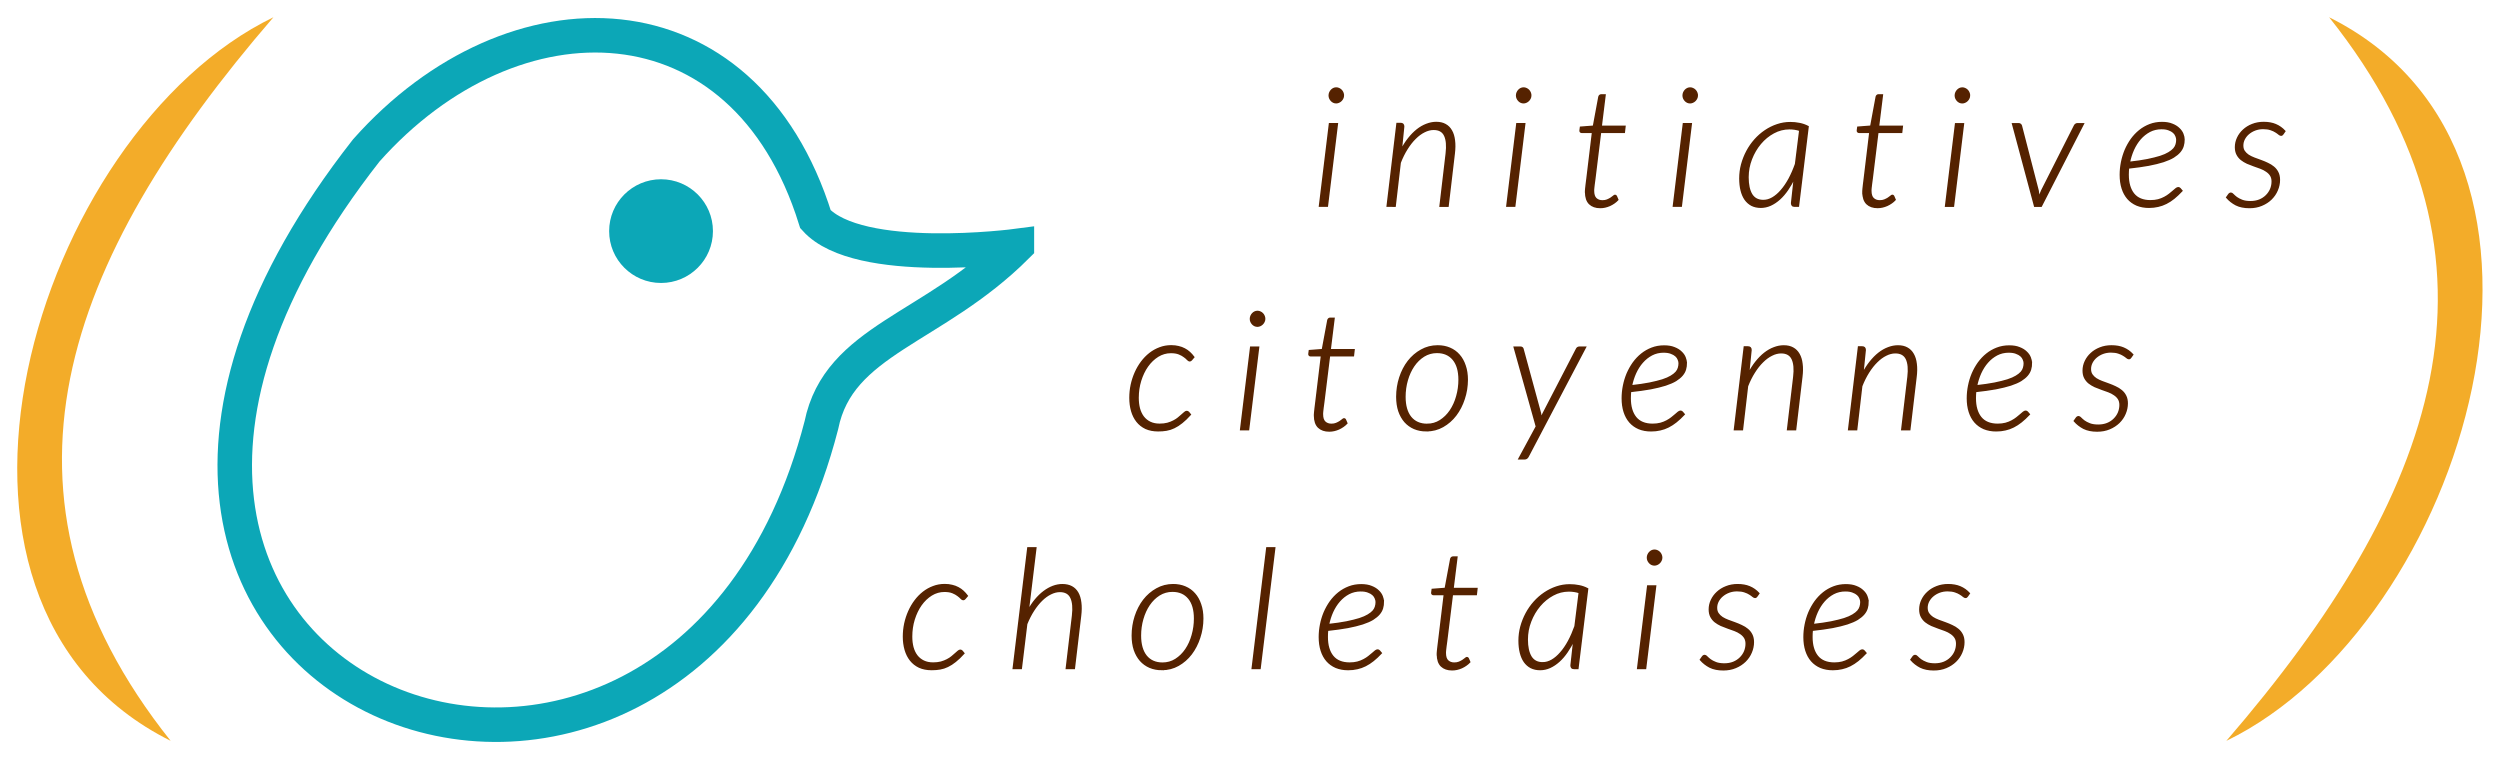 <?xml version="1.0" encoding="UTF-8" standalone="no"?>
<svg
   width="435"
   height="132"
   version="1.1"
   viewBox="0 0 115.093 34.925"
   id="svg51"
   sodipodi:docname="logo-small.svg"
   inkscape:version="1.1.2 (0a00cf5339, 2022-02-04)"
   xmlns:inkscape="http://www.inkscape.org/namespaces/inkscape"
   xmlns:sodipodi="http://sodipodi.sourceforge.net/DTD/sodipodi-0.dtd"
   xmlns="http://www.w3.org/2000/svg"
   xmlns:svg="http://www.w3.org/2000/svg">
  <sodipodi:namedview
     id="namedview53"
     pagecolor="#ffffff"
     bordercolor="#666666"
     borderopacity="1.0"
     inkscape:pageshadow="2"
     inkscape:pageopacity="0.0"
     inkscape:pagecheckerboard="0"
     showgrid="false"
     inkscape:zoom="1.1481818"
     inkscape:cx="212.94537"
     inkscape:cy="75.3365"
     inkscape:window-width="1920"
     inkscape:window-height="1017"
     inkscape:window-x="0"
     inkscape:window-y="33"
     inkscape:window-maximized="1"
     inkscape:current-layer="svg51"
     lock-margins="true"
     fit-margin-top="3"
     fit-margin-left="3"
     fit-margin-right="3"
     fit-margin-bottom="3" />
  <defs
     id="defs29">
    <filter
       id="Initiatives Citoyennes Choletaisesa"
       x="-0.001"
       y="-0.009"
       width="1.003"
       height="1.019"
       style="color-interpolation-filters:sRGB">
      <feGaussianBlur
         in="SourceGraphic"
         result="result3"
         stdDeviation="0.065"
         id="feGaussianBlur2" />
      <feComponentTransfer
         in="result3"
         result="result1"
         id="feComponentTransfer10">
        <feFuncR
           tableValues="0 0.1 0.2 0.3 0.4 0.5 0.6 0.7 0.8 0.9 1"
           type="discrete"
           id="feFuncR4" />
        <feFuncG
           tableValues="0 0.1 0.2 0.3 0.4 0.5 0.6 0.7 0.8 0.9 1"
           type="discrete"
           id="feFuncG6" />
        <feFuncB
           tableValues="0 0.1 0.2 0.3 0.4 0.5 0.6 0.7 0.8 0.9 1"
           type="discrete"
           id="feFuncB8" />
      </feComponentTransfer>
      <feGaussianBlur
         result="result5"
         stdDeviation="0.01"
         id="feGaussianBlur12" />
      <feBlend
         in="result5"
         in2="result5"
         mode="lighten"
         result="result6"
         id="feBlend14" />
      <feColorMatrix
         in="result6"
         result="result2"
         type="luminanceToAlpha"
         id="feColorMatrix16" />
      <feSpecularLighting
         in="result2"
         result="result9"
         specularExponent="20"
         surfaceScale="5"
         id="feSpecularLighting20">
        <feDistantLight
           azimuth="180"
           elevation="90"
           id="feDistantLight18" />
      </feSpecularLighting>
      <feComposite
         in="result9"
         in2="result6"
         k1="0.4"
         k3="0.7"
         operator="arithmetic"
         result="result3"
         id="feComposite22"
         k2="0"
         k4="0" />
      <feBlend
         in="result3"
         in2="result1"
         result="result8"
         id="feBlend24"
         mode="normal" />
      <feComposite
         in="result8"
         in2="SourceGraphic"
         operator="in"
         result="result7"
         id="feComposite26" />
    </filter>
  </defs>
  <g
     id="g14636"
     transform="matrix(1.001,0,0,1.001,0.081,-0.427)">
    <path
       d="m 46.687,11.74 c 0,0 -7.28,0.966 -9.263,-1.23 C 34.129,-0.079 23.513,-0.254 16.766,7.343 -2.91,32.446 31.134,45.359 37.695,19.983 c 0.798,-3.941 5.142,-4.396 8.992,-8.242 z"
       style="font-variation-settings:normal;fill:none;stroke:#0ca7b7;stroke-width:1.587;stroke-miterlimit:4;stroke-dasharray:none;stroke-opacity:1;stop-color:#000000"
       id="path39"
       sodipodi:nodetypes="ccccc" />
    <path
       style="color:#000000;fill:#f3ac29;stroke-width:1.116;-inkscape-stroke:none"
       d="M 7.767,34.499 C -1.21,23.231 2.843,12.399 12.494,1.22 1.523,6.537 -5.092,28.086 7.767,34.499 Z"
       id="path6053"
       sodipodi:nodetypes="ccc" />
    <g
       id="g1253"
       transform="matrix(0.697,0,0,0.696,4.031,-6.378)">
      <path
         d="m 123.913,49.169 c -0.029,0.051 -0.069,0.077 -0.12,0.077 -0.037,0 -0.082,-0.022 -0.137,-0.066 -0.051,-0.047 -0.122,-0.098 -0.214,-0.153 -0.088,-0.058 -0.199,-0.109 -0.334,-0.153 -0.135,-0.047 -0.303,-0.071 -0.504,-0.071 -0.186,0 -0.363,0.031 -0.531,0.093 -0.164,0.062 -0.309,0.146 -0.433,0.252 -0.121,0.102 -0.217,0.222 -0.29,0.361 -0.069,0.135 -0.104,0.279 -0.104,0.432 0,0.149 0.035,0.275 0.104,0.377 0.069,0.102 0.161,0.191 0.274,0.268 0.117,0.073 0.246,0.137 0.389,0.191 0.146,0.055 0.296,0.109 0.449,0.164 0.153,0.055 0.301,0.117 0.444,0.186 0.146,0.066 0.276,0.146 0.389,0.241 0.117,0.095 0.21,0.211 0.279,0.35 0.069,0.135 0.104,0.299 0.104,0.492 0,0.233 -0.048,0.459 -0.142,0.678 -0.091,0.219 -0.225,0.414 -0.4,0.585 -0.172,0.168 -0.38,0.303 -0.624,0.405 -0.241,0.102 -0.511,0.153 -0.811,0.153 -0.351,0 -0.646,-0.06 -0.887,-0.18 -0.237,-0.124 -0.442,-0.284 -0.614,-0.481 l 0.131,-0.186 c 0.04,-0.058 0.089,-0.087 0.148,-0.087 0.036,0 0.082,0.029 0.137,0.087 0.055,0.058 0.13,0.124 0.225,0.197 0.095,0.069 0.217,0.133 0.367,0.191 0.15,0.058 0.338,0.087 0.564,0.087 0.219,0 0.416,-0.035 0.592,-0.104 0.179,-0.073 0.331,-0.171 0.455,-0.295 0.128,-0.124 0.226,-0.266 0.296,-0.427 0.069,-0.164 0.104,-0.337 0.104,-0.519 0,-0.16 -0.035,-0.295 -0.104,-0.405 -0.069,-0.109 -0.163,-0.202 -0.279,-0.279 -0.113,-0.08 -0.243,-0.148 -0.389,-0.202 -0.142,-0.055 -0.29,-0.107 -0.444,-0.159 -0.153,-0.055 -0.303,-0.113 -0.449,-0.175 -0.142,-0.066 -0.272,-0.144 -0.389,-0.235 -0.113,-0.091 -0.204,-0.202 -0.274,-0.334 -0.069,-0.131 -0.104,-0.292 -0.104,-0.481 0,-0.211 0.046,-0.414 0.137,-0.607 0.091,-0.197 0.219,-0.37 0.383,-0.52 0.164,-0.153 0.36,-0.273 0.586,-0.361 0.23,-0.091 0.48,-0.137 0.75,-0.137 0.307,0 0.572,0.047 0.794,0.142 0.226,0.095 0.427,0.237 0.603,0.427 z m -6.558,0.372 c 0,0.149 -0.02,0.292 -0.06,0.427 -0.04,0.135 -0.111,0.262 -0.214,0.383 -0.102,0.12 -0.241,0.235 -0.416,0.345 -0.175,0.106 -0.4,0.204 -0.674,0.295 -0.274,0.087 -0.601,0.168 -0.981,0.241 -0.38,0.069 -0.825,0.131 -1.337,0.186 -0.007,0.077 -0.013,0.153 -0.016,0.23 -0.004,0.073 -0.005,0.146 -0.005,0.219 0,0.543 0.122,0.968 0.367,1.274 0.248,0.306 0.621,0.459 1.117,0.459 0.194,0 0.367,-0.02 0.52,-0.06 0.157,-0.044 0.296,-0.098 0.416,-0.164 0.124,-0.066 0.232,-0.135 0.323,-0.208 0.095,-0.073 0.179,-0.142 0.252,-0.208 0.073,-0.066 0.135,-0.118 0.186,-0.159 0.055,-0.044 0.104,-0.066 0.148,-0.066 0.044,0 0.082,0.018 0.115,0.055 l 0.121,0.142 c -0.179,0.19 -0.354,0.354 -0.526,0.492 -0.168,0.135 -0.34,0.246 -0.515,0.334 -0.172,0.087 -0.351,0.151 -0.537,0.191 -0.186,0.044 -0.385,0.066 -0.597,0.066 -0.303,0 -0.573,-0.049 -0.811,-0.148 -0.234,-0.102 -0.431,-0.244 -0.592,-0.427 -0.161,-0.186 -0.283,-0.41 -0.367,-0.673 -0.084,-0.266 -0.126,-0.563 -0.126,-0.891 0,-0.273 0.027,-0.549 0.082,-0.826 0.055,-0.277 0.135,-0.543 0.241,-0.798 0.11,-0.255 0.243,-0.494 0.4,-0.716 0.161,-0.222 0.343,-0.416 0.548,-0.58 0.204,-0.164 0.431,-0.293 0.679,-0.388 0.248,-0.095 0.517,-0.142 0.805,-0.142 0.267,0 0.491,0.038 0.674,0.115 0.186,0.073 0.336,0.166 0.449,0.279 0.117,0.109 0.201,0.23 0.252,0.361 0.051,0.128 0.077,0.248 0.077,0.361 z m -1.479,-0.733 c -0.292,0 -0.557,0.062 -0.794,0.186 -0.234,0.124 -0.442,0.29 -0.624,0.498 -0.179,0.204 -0.331,0.443 -0.455,0.716 -0.121,0.27 -0.21,0.552 -0.268,0.848 0.464,-0.051 0.864,-0.109 1.2,-0.175 0.336,-0.069 0.621,-0.14 0.855,-0.213 0.234,-0.077 0.422,-0.159 0.564,-0.246 0.146,-0.087 0.259,-0.177 0.34,-0.268 0.08,-0.095 0.133,-0.191 0.159,-0.29 0.029,-0.098 0.044,-0.201 0.044,-0.306 0,-0.077 -0.018,-0.159 -0.055,-0.246 -0.033,-0.091 -0.089,-0.173 -0.17,-0.246 -0.08,-0.073 -0.186,-0.133 -0.318,-0.18 -0.128,-0.051 -0.287,-0.077 -0.477,-0.077 z m -5.852,0.361 c -0.029,0.051 -0.069,0.077 -0.121,0.077 -0.036,0 -0.082,-0.022 -0.137,-0.066 -0.051,-0.047 -0.122,-0.098 -0.214,-0.153 -0.088,-0.058 -0.199,-0.109 -0.334,-0.153 -0.135,-0.047 -0.303,-0.071 -0.504,-0.071 -0.186,0 -0.363,0.031 -0.531,0.093 -0.164,0.062 -0.309,0.146 -0.433,0.252 -0.121,0.102 -0.217,0.222 -0.29,0.361 -0.069,0.135 -0.104,0.279 -0.104,0.432 0,0.149 0.035,0.275 0.104,0.377 0.069,0.102 0.161,0.191 0.274,0.268 0.117,0.073 0.246,0.137 0.389,0.191 0.146,0.055 0.296,0.109 0.449,0.164 0.153,0.055 0.301,0.117 0.444,0.186 0.146,0.066 0.276,0.146 0.389,0.241 0.117,0.095 0.21,0.211 0.279,0.35 0.069,0.135 0.104,0.299 0.104,0.492 0,0.233 -0.048,0.459 -0.142,0.678 -0.091,0.219 -0.225,0.414 -0.4,0.585 -0.172,0.168 -0.38,0.303 -0.624,0.405 -0.241,0.102 -0.511,0.153 -0.811,0.153 -0.351,0 -0.646,-0.06 -0.887,-0.18 -0.237,-0.124 -0.442,-0.284 -0.614,-0.481 l 0.131,-0.186 c 0.04,-0.058 0.089,-0.087 0.148,-0.087 0.037,0 0.082,0.029 0.137,0.087 0.055,0.058 0.13,0.124 0.225,0.197 0.095,0.069 0.217,0.133 0.367,0.191 0.15,0.058 0.338,0.087 0.564,0.087 0.219,0 0.416,-0.035 0.592,-0.104 0.179,-0.073 0.33,-0.171 0.455,-0.295 0.128,-0.124 0.226,-0.266 0.296,-0.427 0.069,-0.164 0.104,-0.337 0.104,-0.519 0,-0.16 -0.035,-0.295 -0.104,-0.405 -0.069,-0.109 -0.163,-0.202 -0.279,-0.279 -0.113,-0.08 -0.243,-0.148 -0.389,-0.202 -0.142,-0.055 -0.29,-0.107 -0.444,-0.159 -0.153,-0.055 -0.303,-0.113 -0.449,-0.175 -0.142,-0.066 -0.272,-0.144 -0.389,-0.235 -0.113,-0.091 -0.204,-0.202 -0.274,-0.334 -0.069,-0.131 -0.104,-0.292 -0.104,-0.481 0,-0.211 0.046,-0.414 0.137,-0.607 0.091,-0.197 0.219,-0.37 0.383,-0.52 0.164,-0.153 0.36,-0.273 0.586,-0.361 0.23,-0.091 0.48,-0.137 0.75,-0.137 0.307,0 0.572,0.047 0.794,0.142 0.226,0.095 0.427,0.237 0.603,0.427 z m -6.684,-0.667 -0.663,5.441 h -0.509 l 0.663,-5.441 z m 0.4,-1.876 c 0,0.066 -0.015,0.128 -0.044,0.186 -0.025,0.055 -0.06,0.104 -0.104,0.148 -0.044,0.044 -0.095,0.078 -0.153,0.104 -0.055,0.025 -0.111,0.038 -0.17,0.038 -0.062,0 -0.121,-0.013 -0.175,-0.038 -0.055,-0.025 -0.102,-0.06 -0.142,-0.104 -0.04,-0.044 -0.073,-0.093 -0.099,-0.148 -0.025,-0.058 -0.038,-0.12 -0.038,-0.186 0,-0.066 0.013,-0.128 0.038,-0.186 0.026,-0.058 0.058,-0.109 0.099,-0.153 0.044,-0.047 0.093,-0.084 0.148,-0.109 0.055,-0.025 0.113,-0.038 0.175,-0.038 0.059,0 0.115,0.013 0.17,0.038 0.059,0.025 0.11,0.06 0.153,0.104 0.044,0.044 0.079,0.097 0.104,0.159 0.025,0.058 0.038,0.12 0.038,0.186 z m -5.529,7.317 h -0.252 c -0.073,0 -0.122,-0.02 -0.148,-0.06 -0.026,-0.04 -0.038,-0.086 -0.038,-0.137 l 0.186,-1.695 c -0.139,0.292 -0.292,0.56 -0.46,0.804 -0.164,0.241 -0.341,0.447 -0.531,0.618 -0.19,0.171 -0.389,0.304 -0.597,0.399 -0.208,0.095 -0.424,0.142 -0.646,0.142 -0.226,0 -0.427,-0.044 -0.603,-0.131 -0.172,-0.091 -0.316,-0.219 -0.433,-0.383 -0.113,-0.164 -0.199,-0.363 -0.257,-0.596 -0.058,-0.233 -0.088,-0.496 -0.088,-0.787 0,-0.317 0.04,-0.627 0.121,-0.93 0.084,-0.306 0.199,-0.596 0.345,-0.869 0.146,-0.273 0.321,-0.525 0.526,-0.755 0.204,-0.23 0.431,-0.428 0.679,-0.596 0.248,-0.168 0.513,-0.299 0.794,-0.394 0.281,-0.095 0.572,-0.142 0.871,-0.142 0.215,0 0.418,0.02 0.608,0.06 0.194,0.036 0.382,0.102 0.564,0.197 z m -2.317,-0.361 c 0.208,0 0.413,-0.058 0.614,-0.175 0.201,-0.117 0.393,-0.281 0.575,-0.492 0.186,-0.211 0.36,-0.465 0.52,-0.76 0.161,-0.299 0.305,-0.629 0.433,-0.99 l 0.279,-2.237 c -0.215,-0.073 -0.447,-0.109 -0.696,-0.109 -0.365,0 -0.714,0.089 -1.046,0.268 -0.332,0.179 -0.624,0.417 -0.876,0.716 -0.252,0.299 -0.453,0.642 -0.603,1.028 -0.15,0.386 -0.225,0.787 -0.225,1.203 0,0.489 0.082,0.869 0.247,1.143 0.168,0.27 0.427,0.405 0.778,0.405 z m -6.942,-0.552 v -0.082 c 0.004,-0.033 0.007,-0.082 0.011,-0.148 0.007,-0.066 0.016,-0.149 0.027,-0.252 0.011,-0.106 0.027,-0.239 0.049,-0.399 l 0.372,-3.09 H 88.695 c -0.037,0 -0.066,-0.01 -0.088,-0.033 -0.022,-0.022 -0.029,-0.053 -0.022,-0.093 l 0.027,-0.202 0.86,-0.066 0.362,-1.947 c 0.007,-0.033 0.023,-0.062 0.049,-0.087 0.026,-0.025 0.057,-0.038 0.093,-0.038 h 0.252 l -0.257,2.078 h 1.578 l -0.044,0.388 h -1.578 l -0.378,3.073 c -0.018,0.149 -0.035,0.272 -0.049,0.366 -0.011,0.095 -0.02,0.173 -0.027,0.235 -0.004,0.058 -0.007,0.102 -0.011,0.131 v 0.066 c 0,0.237 0.055,0.408 0.164,0.514 0.113,0.106 0.257,0.159 0.433,0.159 0.121,0 0.226,-0.018 0.318,-0.055 0.095,-0.04 0.177,-0.082 0.246,-0.126 0.069,-0.047 0.126,-0.089 0.17,-0.126 0.044,-0.04 0.077,-0.06 0.099,-0.06 0.037,0 0.064,0.018 0.082,0.055 l 0.099,0.23 c -0.146,0.153 -0.323,0.277 -0.531,0.372 -0.208,0.091 -0.416,0.137 -0.624,0.137 -0.299,0 -0.535,-0.082 -0.707,-0.246 -0.168,-0.164 -0.254,-0.416 -0.257,-0.755 z m -3.578,-3.489 c 0,0.149 -0.02,0.292 -0.06,0.427 -0.04,0.135 -0.111,0.262 -0.214,0.383 -0.102,0.12 -0.241,0.235 -0.416,0.345 -0.175,0.106 -0.4,0.204 -0.674,0.295 -0.274,0.087 -0.601,0.168 -0.981,0.241 -0.38,0.069 -0.825,0.131 -1.337,0.186 -0.007,0.077 -0.013,0.153 -0.016,0.23 -0.004,0.073 -0.005,0.146 -0.005,0.219 0,0.543 0.122,0.968 0.367,1.274 0.248,0.306 0.621,0.459 1.117,0.459 0.194,0 0.367,-0.02 0.52,-0.06 0.157,-0.044 0.296,-0.098 0.416,-0.164 0.124,-0.066 0.232,-0.135 0.323,-0.208 0.095,-0.073 0.179,-0.142 0.252,-0.208 0.073,-0.066 0.135,-0.118 0.186,-0.159 0.055,-0.044 0.104,-0.066 0.148,-0.066 0.044,0 0.082,0.018 0.115,0.055 l 0.121,0.142 c -0.179,0.19 -0.354,0.354 -0.526,0.492 -0.168,0.135 -0.34,0.246 -0.515,0.334 -0.172,0.087 -0.351,0.151 -0.537,0.191 -0.186,0.044 -0.385,0.066 -0.597,0.066 -0.303,0 -0.573,-0.049 -0.811,-0.148 -0.234,-0.102 -0.431,-0.244 -0.592,-0.427 -0.161,-0.186 -0.283,-0.41 -0.367,-0.673 -0.084,-0.266 -0.126,-0.563 -0.126,-0.891 0,-0.273 0.027,-0.549 0.082,-0.826 0.055,-0.277 0.135,-0.543 0.241,-0.798 0.11,-0.255 0.243,-0.494 0.4,-0.716 0.161,-0.222 0.343,-0.416 0.548,-0.58 0.204,-0.164 0.431,-0.293 0.679,-0.388 0.248,-0.095 0.517,-0.142 0.805,-0.142 0.267,0 0.491,0.038 0.674,0.115 0.186,0.073 0.336,0.166 0.449,0.279 0.117,0.109 0.201,0.23 0.252,0.361 0.051,0.128 0.077,0.248 0.077,0.361 z m -1.479,-0.733 c -0.292,0 -0.557,0.062 -0.794,0.186 -0.234,0.124 -0.442,0.29 -0.624,0.498 -0.179,0.204 -0.33,0.443 -0.455,0.716 -0.121,0.27 -0.21,0.552 -0.268,0.848 0.464,-0.051 0.864,-0.109 1.2,-0.175 0.336,-0.069 0.621,-0.14 0.855,-0.213 0.234,-0.077 0.422,-0.159 0.564,-0.246 0.146,-0.087 0.259,-0.177 0.34,-0.268 0.08,-0.095 0.133,-0.191 0.159,-0.29 0.029,-0.098 0.044,-0.201 0.044,-0.306 0,-0.077 -0.018,-0.159 -0.055,-0.246 -0.033,-0.091 -0.09,-0.173 -0.17,-0.246 -0.08,-0.073 -0.186,-0.133 -0.318,-0.18 -0.128,-0.051 -0.287,-0.077 -0.477,-0.077 z m -7.161,5.135 0.964,-7.957 h 0.509 l -0.97,7.957 z m -5.923,-0.339 c 0.318,0 0.606,-0.082 0.866,-0.246 0.263,-0.168 0.488,-0.388 0.674,-0.662 0.186,-0.277 0.329,-0.592 0.427,-0.946 0.102,-0.357 0.153,-0.724 0.153,-1.099 0,-0.583 -0.13,-1.032 -0.389,-1.345 -0.259,-0.314 -0.619,-0.47 -1.079,-0.47 -0.318,0 -0.608,0.082 -0.871,0.246 -0.259,0.164 -0.482,0.383 -0.668,0.656 -0.183,0.27 -0.325,0.581 -0.427,0.935 -0.102,0.354 -0.153,0.722 -0.153,1.105 0,0.58 0.128,1.03 0.383,1.351 0.259,0.317 0.621,0.476 1.085,0.476 z m -0.044,0.41 c -0.292,0 -0.559,-0.051 -0.8,-0.153 -0.237,-0.102 -0.442,-0.25 -0.614,-0.443 -0.168,-0.193 -0.299,-0.427 -0.394,-0.7 -0.091,-0.277 -0.137,-0.591 -0.137,-0.941 0,-0.441 0.066,-0.864 0.197,-1.269 0.131,-0.405 0.316,-0.762 0.553,-1.072 0.241,-0.31 0.526,-0.556 0.855,-0.738 0.329,-0.186 0.69,-0.279 1.085,-0.279 0.292,0 0.557,0.051 0.794,0.153 0.241,0.102 0.446,0.25 0.614,0.443 0.172,0.193 0.303,0.428 0.394,0.705 0.095,0.273 0.142,0.581 0.142,0.924 0,0.441 -0.068,0.864 -0.203,1.269 -0.131,0.405 -0.316,0.764 -0.553,1.077 -0.237,0.31 -0.52,0.558 -0.849,0.744 -0.329,0.186 -0.69,0.279 -1.085,0.279 z m -9.801,-0.071 0.964,-7.957 h 0.515 l -0.504,4.156 c 0.146,-0.273 0.307,-0.516 0.482,-0.727 0.179,-0.215 0.365,-0.396 0.559,-0.541 0.197,-0.149 0.398,-0.262 0.603,-0.339 0.204,-0.077 0.411,-0.115 0.619,-0.115 0.237,0 0.44,0.046 0.608,0.137 0.168,0.091 0.301,0.224 0.4,0.399 0.099,0.175 0.163,0.39 0.192,0.645 0.033,0.252 0.029,0.54 -0.01,0.864 l -0.411,3.478 h -0.515 l 0.411,-3.478 c 0.062,-0.518 0.027,-0.915 -0.104,-1.192 -0.131,-0.281 -0.378,-0.421 -0.74,-0.421 -0.197,0 -0.398,0.051 -0.603,0.153 -0.205,0.098 -0.404,0.242 -0.597,0.432 -0.19,0.186 -0.371,0.412 -0.542,0.678 -0.172,0.266 -0.323,0.563 -0.455,0.891 l -0.356,2.937 z m -3.272,-0.995 c -0.194,0.215 -0.378,0.392 -0.553,0.53 -0.172,0.139 -0.341,0.248 -0.509,0.328 -0.164,0.08 -0.332,0.135 -0.504,0.164 -0.172,0.029 -0.354,0.044 -0.548,0.044 -0.314,0 -0.588,-0.053 -0.822,-0.159 -0.23,-0.109 -0.422,-0.261 -0.575,-0.454 -0.153,-0.193 -0.268,-0.423 -0.345,-0.689 -0.077,-0.266 -0.115,-0.556 -0.115,-0.869 0,-0.288 0.029,-0.572 0.088,-0.853 0.062,-0.284 0.15,-0.554 0.263,-0.809 0.113,-0.255 0.25,-0.49 0.411,-0.705 0.161,-0.215 0.341,-0.401 0.542,-0.558 0.201,-0.157 0.418,-0.279 0.652,-0.366 0.237,-0.091 0.489,-0.137 0.756,-0.137 0.179,0 0.34,0.018 0.482,0.055 0.146,0.033 0.279,0.082 0.4,0.148 0.121,0.062 0.23,0.139 0.329,0.23 0.099,0.091 0.19,0.193 0.274,0.306 l -0.153,0.18 c -0.033,0.04 -0.071,0.06 -0.115,0.06 -0.037,0 -0.082,-0.029 -0.137,-0.087 -0.051,-0.058 -0.122,-0.12 -0.214,-0.186 -0.088,-0.069 -0.203,-0.133 -0.345,-0.191 -0.142,-0.058 -0.321,-0.087 -0.537,-0.087 -0.307,0 -0.593,0.082 -0.86,0.246 -0.263,0.164 -0.493,0.385 -0.69,0.662 -0.194,0.277 -0.347,0.598 -0.46,0.962 -0.11,0.361 -0.164,0.738 -0.164,1.132 0,0.252 0.027,0.485 0.082,0.7 0.058,0.215 0.146,0.401 0.263,0.558 0.121,0.157 0.27,0.279 0.449,0.366 0.179,0.087 0.391,0.131 0.635,0.131 0.194,0 0.367,-0.02 0.52,-0.06 0.153,-0.044 0.288,-0.097 0.405,-0.159 0.121,-0.062 0.225,-0.129 0.312,-0.202 0.091,-0.077 0.172,-0.146 0.241,-0.208 0.069,-0.062 0.128,-0.113 0.175,-0.153 0.051,-0.044 0.097,-0.066 0.137,-0.066 0.04,0 0.079,0.018 0.115,0.055 l 0.115,0.142 z"
         style="font-variation-settings:normal;fill:#552200;stroke:#552200;stroke-width:0.106;stop-color:#000000"
         id="path31" />
      <path
         d="m 144.733,18.627 c -0.029,0.051 -0.069,0.076 -0.12,0.076 -0.036,0 -0.082,-0.022 -0.136,-0.066 -0.051,-0.047 -0.122,-0.098 -0.213,-0.153 -0.087,-0.058 -0.198,-0.109 -0.333,-0.153 -0.135,-0.047 -0.302,-0.071 -0.502,-0.071 -0.185,0 -0.362,0.031 -0.529,0.093 -0.164,0.062 -0.307,0.146 -0.431,0.251 -0.12,0.102 -0.216,0.222 -0.289,0.361 -0.069,0.135 -0.104,0.279 -0.104,0.432 0,0.149 0.035,0.275 0.104,0.377 0.069,0.102 0.16,0.191 0.273,0.268 0.116,0.073 0.245,0.137 0.387,0.191 0.145,0.055 0.294,0.109 0.447,0.164 0.153,0.055 0.3,0.117 0.442,0.186 0.145,0.066 0.274,0.146 0.387,0.24 0.116,0.095 0.209,0.211 0.278,0.35 0.069,0.135 0.104,0.299 0.104,0.492 0,0.233 -0.047,0.459 -0.142,0.677 -0.091,0.219 -0.224,0.413 -0.398,0.585 -0.171,0.168 -0.378,0.302 -0.622,0.404 -0.24,0.102 -0.509,0.153 -0.807,0.153 -0.349,0 -0.643,-0.06 -0.883,-0.18 -0.236,-0.124 -0.44,-0.284 -0.611,-0.481 l 0.131,-0.186 c 0.04,-0.058 0.089,-0.087 0.147,-0.087 0.036,0 0.082,0.029 0.136,0.087 0.054,0.058 0.129,0.124 0.224,0.197 0.095,0.069 0.216,0.133 0.365,0.191 0.149,0.058 0.336,0.087 0.562,0.087 0.218,0 0.414,-0.035 0.589,-0.104 0.178,-0.073 0.329,-0.171 0.453,-0.295 0.127,-0.124 0.225,-0.266 0.294,-0.426 0.069,-0.164 0.104,-0.337 0.104,-0.519 0,-0.16 -0.035,-0.295 -0.104,-0.404 -0.069,-0.109 -0.162,-0.202 -0.278,-0.279 -0.113,-0.08 -0.242,-0.148 -0.387,-0.202 -0.142,-0.055 -0.289,-0.107 -0.442,-0.158 -0.153,-0.055 -0.302,-0.113 -0.447,-0.175 -0.142,-0.066 -0.271,-0.144 -0.387,-0.235 -0.113,-0.091 -0.204,-0.202 -0.273,-0.333 -0.069,-0.131 -0.104,-0.291 -0.104,-0.481 0,-0.211 0.045,-0.413 0.136,-0.606 0.091,-0.197 0.218,-0.37 0.382,-0.519 0.164,-0.153 0.358,-0.273 0.583,-0.361 0.229,-0.091 0.478,-0.137 0.747,-0.137 0.305,0 0.569,0.047 0.791,0.142 0.225,0.095 0.425,0.237 0.6,0.426 z m -6.528,0.371 c 0,0.149 -0.02,0.291 -0.06,0.426 -0.04,0.135 -0.111,0.262 -0.213,0.382 -0.102,0.12 -0.24,0.235 -0.414,0.344 -0.174,0.106 -0.398,0.204 -0.671,0.295 -0.273,0.087 -0.598,0.168 -0.976,0.24 -0.378,0.069 -0.822,0.131 -1.331,0.186 -0.007,0.076 -0.013,0.153 -0.016,0.229 -0.004,0.073 -0.006,0.146 -0.006,0.219 0,0.543 0.122,0.967 0.365,1.273 0.247,0.306 0.618,0.459 1.112,0.459 0.193,0 0.365,-0.02 0.518,-0.06 0.156,-0.044 0.294,-0.098 0.414,-0.164 0.124,-0.066 0.231,-0.135 0.322,-0.208 0.095,-0.073 0.178,-0.142 0.251,-0.208 0.073,-0.066 0.135,-0.118 0.185,-0.158 0.054,-0.044 0.104,-0.066 0.147,-0.066 0.044,0 0.082,0.018 0.115,0.055 l 0.12,0.142 c -0.178,0.189 -0.353,0.353 -0.523,0.492 -0.167,0.135 -0.338,0.246 -0.513,0.333 -0.171,0.087 -0.349,0.151 -0.534,0.191 -0.185,0.044 -0.384,0.066 -0.594,0.066 -0.302,0 -0.571,-0.049 -0.807,-0.148 -0.233,-0.102 -0.429,-0.244 -0.589,-0.426 -0.16,-0.186 -0.282,-0.41 -0.365,-0.672 -0.084,-0.266 -0.125,-0.563 -0.125,-0.891 0,-0.273 0.027,-0.548 0.082,-0.825 0.054,-0.277 0.135,-0.543 0.24,-0.798 0.109,-0.255 0.242,-0.494 0.398,-0.716 0.16,-0.222 0.342,-0.415 0.545,-0.579 0.204,-0.164 0.429,-0.293 0.676,-0.388 0.247,-0.095 0.514,-0.142 0.802,-0.142 0.265,0 0.489,0.038 0.671,0.115 0.185,0.073 0.334,0.166 0.447,0.279 0.116,0.109 0.2,0.229 0.251,0.361 0.051,0.127 0.076,0.248 0.076,0.361 z m -1.472,-0.732 c -0.291,0 -0.554,0.062 -0.791,0.186 -0.233,0.124 -0.44,0.29 -0.622,0.497 -0.178,0.204 -0.329,0.443 -0.453,0.716 -0.12,0.27 -0.209,0.552 -0.267,0.847 0.462,-0.051 0.86,-0.109 1.194,-0.175 0.334,-0.069 0.618,-0.14 0.851,-0.213 0.233,-0.076 0.42,-0.158 0.562,-0.246 0.145,-0.087 0.258,-0.177 0.338,-0.268 0.08,-0.095 0.133,-0.191 0.158,-0.29 0.029,-0.098 0.044,-0.2 0.044,-0.306 0,-0.076 -0.018,-0.158 -0.054,-0.246 -0.033,-0.091 -0.089,-0.173 -0.169,-0.246 -0.08,-0.073 -0.185,-0.133 -0.316,-0.18 -0.127,-0.051 -0.285,-0.076 -0.474,-0.076 z m -9.827,-0.306 h 0.398 c 0.051,0 0.089,0.015 0.115,0.044 0.029,0.025 0.047,0.055 0.054,0.087 l 1.107,4.289 c 0.015,0.084 0.025,0.166 0.033,0.246 0.011,0.08 0.02,0.162 0.027,0.246 0.047,-0.153 0.109,-0.317 0.185,-0.492 l 2.165,-4.289 c 0.018,-0.04 0.044,-0.071 0.076,-0.093 0.033,-0.025 0.071,-0.038 0.115,-0.038 h 0.387 l -2.781,5.436 h -0.425 z m -3.253,0 -0.66,5.436 h -0.507 l 0.66,-5.436 z m 0.398,-1.874 c 0,0.066 -0.015,0.127 -0.044,0.186 -0.025,0.055 -0.06,0.104 -0.104,0.148 -0.044,0.044 -0.095,0.078 -0.153,0.104 -0.054,0.025 -0.111,0.038 -0.169,0.038 -0.062,0 -0.12,-0.013 -0.174,-0.038 -0.054,-0.025 -0.102,-0.06 -0.142,-0.104 -0.04,-0.044 -0.073,-0.093 -0.098,-0.148 -0.025,-0.058 -0.038,-0.12 -0.038,-0.186 0,-0.066 0.013,-0.127 0.038,-0.186 0.025,-0.058 0.058,-0.109 0.098,-0.153 0.044,-0.047 0.093,-0.084 0.147,-0.109 0.054,-0.025 0.113,-0.038 0.174,-0.038 0.058,0 0.115,0.013 0.169,0.038 0.058,0.025 0.109,0.06 0.153,0.104 0.044,0.044 0.078,0.097 0.104,0.158 0.025,0.058 0.038,0.12 0.038,0.186 z m -7.018,6.397 v -0.082 c 0.004,-0.033 0.007,-0.082 0.011,-0.148 0.007,-0.066 0.016,-0.149 0.027,-0.251 0.011,-0.106 0.027,-0.239 0.049,-0.399 l 0.371,-3.087 h -0.714 c -0.036,0 -0.065,-0.011 -0.087,-0.033 -0.022,-0.022 -0.029,-0.053 -0.022,-0.093 l 0.027,-0.202 0.856,-0.066 0.36,-1.945 c 0.007,-0.033 0.024,-0.062 0.049,-0.087 0.025,-0.025 0.056,-0.038 0.093,-0.038 h 0.251 l -0.256,2.076 h 1.57 l -0.044,0.388 h -1.57 l -0.376,3.07 c -0.018,0.149 -0.035,0.271 -0.049,0.366 -0.011,0.095 -0.02,0.173 -0.027,0.235 -0.004,0.058 -0.007,0.102 -0.011,0.131 v 0.066 c 0,0.237 0.054,0.408 0.164,0.514 0.113,0.106 0.256,0.158 0.431,0.158 0.12,0 0.225,-0.018 0.316,-0.055 0.095,-0.04 0.176,-0.082 0.245,-0.126 0.069,-0.047 0.125,-0.089 0.169,-0.126 0.044,-0.04 0.076,-0.06 0.098,-0.06 0.036,0 0.064,0.018 0.082,0.055 l 0.098,0.229 c -0.145,0.153 -0.322,0.277 -0.529,0.371 -0.207,0.091 -0.414,0.137 -0.622,0.137 -0.298,0 -0.533,-0.082 -0.703,-0.246 -0.167,-0.164 -0.253,-0.415 -0.256,-0.754 z m -4.271,0.912 h -0.251 c -0.073,0 -0.122,-0.02 -0.147,-0.06 -0.025,-0.04 -0.038,-0.086 -0.038,-0.137 l 0.185,-1.694 c -0.138,0.291 -0.291,0.559 -0.458,0.803 -0.164,0.24 -0.34,0.446 -0.529,0.617 -0.189,0.171 -0.387,0.304 -0.594,0.399 -0.207,0.095 -0.422,0.142 -0.643,0.142 -0.225,0 -0.425,-0.044 -0.6,-0.131 -0.171,-0.091 -0.314,-0.219 -0.431,-0.382 -0.113,-0.164 -0.198,-0.362 -0.256,-0.595 -0.058,-0.233 -0.087,-0.495 -0.087,-0.787 0,-0.317 0.04,-0.626 0.12,-0.929 0.084,-0.306 0.198,-0.595 0.344,-0.869 0.145,-0.273 0.32,-0.524 0.523,-0.754 0.204,-0.229 0.429,-0.428 0.676,-0.595 0.247,-0.168 0.511,-0.299 0.791,-0.393 0.28,-0.095 0.569,-0.142 0.867,-0.142 0.214,0 0.416,0.02 0.605,0.06 0.193,0.036 0.38,0.102 0.562,0.197 z m -2.307,-0.361 c 0.207,0 0.411,-0.058 0.611,-0.175 0.2,-0.117 0.391,-0.28 0.573,-0.492 0.185,-0.211 0.358,-0.464 0.518,-0.759 0.16,-0.299 0.304,-0.628 0.431,-0.989 l 0.278,-2.235 c -0.214,-0.073 -0.445,-0.109 -0.693,-0.109 -0.364,0 -0.711,0.089 -1.042,0.268 -0.331,0.178 -0.622,0.417 -0.872,0.716 -0.251,0.299 -0.451,0.641 -0.6,1.027 -0.149,0.386 -0.224,0.787 -0.224,1.202 0,0.488 0.082,0.869 0.245,1.142 0.167,0.27 0.425,0.404 0.774,0.404 z m -4.762,-5.075 -0.66,5.436 h -0.507 l 0.66,-5.436 z m 0.398,-1.874 c 0,0.066 -0.015,0.127 -0.044,0.186 -0.025,0.055 -0.06,0.104 -0.104,0.148 -0.044,0.044 -0.095,0.078 -0.153,0.104 -0.054,0.025 -0.111,0.038 -0.169,0.038 -0.062,0 -0.12,-0.013 -0.174,-0.038 -0.054,-0.025 -0.102,-0.06 -0.142,-0.104 -0.04,-0.044 -0.073,-0.093 -0.098,-0.148 -0.025,-0.058 -0.038,-0.12 -0.038,-0.186 0,-0.066 0.013,-0.127 0.038,-0.186 0.025,-0.058 0.058,-0.109 0.098,-0.153 0.044,-0.047 0.093,-0.084 0.147,-0.109 0.054,-0.025 0.113,-0.038 0.174,-0.038 0.058,0 0.115,0.013 0.169,0.038 0.058,0.025 0.109,0.06 0.153,0.104 0.044,0.044 0.078,0.097 0.104,0.158 0.025,0.058 0.038,0.12 0.038,0.186 z m -7.359,6.397 v -0.082 c 0.004,-0.033 0.007,-0.082 0.011,-0.148 0.007,-0.066 0.016,-0.149 0.027,-0.251 C 98.782,21.898 98.798,21.765 98.82,21.605 l 0.371,-3.087 h -0.714 c -0.036,0 -0.065,-0.011 -0.087,-0.033 -0.022,-0.022 -0.029,-0.053 -0.022,-0.093 l 0.027,-0.202 0.856,-0.066 0.36,-1.945 c 0.007,-0.033 0.024,-0.062 0.049,-0.087 0.025,-0.025 0.056,-0.038 0.093,-0.038 h 0.251 l -0.256,2.076 h 1.57 l -0.044,0.388 h -1.57 l -0.376,3.07 c -0.018,0.149 -0.035,0.271 -0.049,0.366 -0.011,0.095 -0.02,0.173 -0.027,0.235 -0.004,0.058 -0.007,0.102 -0.011,0.131 v 0.066 c 0,0.237 0.055,0.408 0.164,0.514 0.113,0.106 0.256,0.158 0.431,0.158 0.12,0 0.225,-0.018 0.316,-0.055 0.095,-0.04 0.176,-0.082 0.245,-0.126 0.069,-0.047 0.125,-0.089 0.169,-0.126 0.044,-0.04 0.076,-0.06 0.098,-0.06 0.036,0 0.064,0.018 0.082,0.055 l 0.098,0.229 c -0.145,0.153 -0.322,0.277 -0.529,0.371 -0.207,0.091 -0.414,0.137 -0.622,0.137 -0.298,0 -0.533,-0.082 -0.703,-0.246 -0.167,-0.164 -0.253,-0.415 -0.256,-0.754 z m -4.028,-4.524 -0.66,5.436 h -0.507 l 0.66,-5.436 z m 0.398,-1.874 c 0,0.066 -0.015,0.127 -0.044,0.186 -0.025,0.055 -0.06,0.104 -0.104,0.148 -0.044,0.044 -0.095,0.078 -0.153,0.104 -0.055,0.025 -0.111,0.038 -0.169,0.038 -0.062,0 -0.12,-0.013 -0.174,-0.038 -0.054,-0.025 -0.102,-0.06 -0.142,-0.104 -0.04,-0.044 -0.073,-0.093 -0.098,-0.148 -0.025,-0.058 -0.038,-0.12 -0.038,-0.186 0,-0.066 0.013,-0.127 0.038,-0.186 0.025,-0.058 0.058,-0.109 0.098,-0.153 0.044,-0.047 0.093,-0.084 0.147,-0.109 0.054,-0.025 0.113,-0.038 0.174,-0.038 0.058,0 0.115,0.013 0.169,0.038 0.058,0.025 0.109,0.06 0.153,0.104 0.044,0.044 0.078,0.097 0.104,0.158 0.025,0.058 0.038,0.12 0.038,0.186 z m -9.462,7.31 0.649,-5.452 h 0.234 c 0.127,0 0.191,0.066 0.191,0.197 l -0.158,1.568 c 0.149,-0.288 0.313,-0.544 0.491,-0.77 0.182,-0.229 0.371,-0.422 0.567,-0.579 0.2,-0.157 0.405,-0.275 0.616,-0.355 0.214,-0.084 0.429,-0.126 0.643,-0.126 0.233,0 0.431,0.046 0.594,0.137 0.167,0.091 0.3,0.224 0.398,0.399 0.102,0.175 0.167,0.39 0.196,0.645 0.033,0.251 0.029,0.539 -0.01,0.863 l -0.409,3.475 h -0.513 l 0.409,-3.475 c 0.062,-0.517 0.027,-0.914 -0.104,-1.191 -0.131,-0.277 -0.376,-0.415 -0.736,-0.415 -0.204,0 -0.409,0.053 -0.616,0.158 -0.207,0.102 -0.407,0.249 -0.6,0.443 -0.193,0.189 -0.374,0.421 -0.545,0.694 -0.171,0.27 -0.322,0.574 -0.453,0.912 l -0.333,2.874 z m -3.3,-5.436 -0.66,5.436 h -0.507 l 0.66,-5.436 z m 0.398,-1.874 c 0,0.066 -0.015,0.127 -0.044,0.186 -0.025,0.055 -0.06,0.104 -0.104,0.148 -0.044,0.044 -0.094,0.078 -0.153,0.104 -0.054,0.025 -0.111,0.038 -0.169,0.038 -0.062,0 -0.12,-0.013 -0.174,-0.038 -0.054,-0.025 -0.102,-0.06 -0.142,-0.104 -0.04,-0.044 -0.073,-0.093 -0.098,-0.148 -0.025,-0.058 -0.038,-0.12 -0.038,-0.186 0,-0.066 0.013,-0.127 0.038,-0.186 0.025,-0.058 0.058,-0.109 0.098,-0.153 0.044,-0.047 0.093,-0.084 0.147,-0.109 0.054,-0.025 0.113,-0.038 0.174,-0.038 0.058,0 0.115,0.013 0.169,0.038 0.058,0.025 0.109,0.06 0.153,0.104 0.044,0.044 0.078,0.097 0.104,0.158 0.025,0.058 0.038,0.12 0.038,0.186 z"
         style="font-variation-settings:normal;fill:#552200;stroke:#552200;stroke-width:0.106;stop-color:#000000"
         id="path33" />
      <path
         d="m 134.694,33.391 c -0.029,0.051 -0.069,0.077 -0.121,0.077 -0.037,0 -0.082,-0.022 -0.137,-0.066 -0.051,-0.047 -0.122,-0.098 -0.214,-0.153 -0.088,-0.058 -0.199,-0.109 -0.334,-0.153 -0.135,-0.047 -0.303,-0.071 -0.504,-0.071 -0.186,0 -0.363,0.031 -0.531,0.093 -0.164,0.062 -0.309,0.146 -0.433,0.252 -0.121,0.102 -0.217,0.222 -0.29,0.361 -0.069,0.135 -0.104,0.279 -0.104,0.432 0,0.149 0.035,0.275 0.104,0.377 0.069,0.102 0.161,0.191 0.274,0.268 0.117,0.073 0.247,0.137 0.389,0.191 0.146,0.055 0.296,0.109 0.449,0.164 0.153,0.055 0.301,0.117 0.444,0.186 0.146,0.066 0.276,0.146 0.389,0.241 0.117,0.095 0.21,0.211 0.279,0.35 0.069,0.135 0.104,0.299 0.104,0.492 0,0.233 -0.048,0.459 -0.142,0.678 -0.091,0.219 -0.225,0.414 -0.4,0.585 -0.172,0.168 -0.38,0.303 -0.624,0.405 -0.241,0.102 -0.511,0.153 -0.811,0.153 -0.351,0 -0.646,-0.06 -0.887,-0.18 -0.237,-0.124 -0.442,-0.284 -0.614,-0.481 l 0.131,-0.186 c 0.04,-0.058 0.089,-0.087 0.148,-0.087 0.037,0 0.082,0.029 0.137,0.087 0.055,0.058 0.13,0.124 0.225,0.197 0.095,0.069 0.217,0.133 0.367,0.191 0.15,0.058 0.338,0.087 0.564,0.087 0.219,0 0.416,-0.035 0.592,-0.104 0.179,-0.073 0.331,-0.171 0.455,-0.295 0.128,-0.124 0.226,-0.266 0.296,-0.427 0.069,-0.164 0.104,-0.337 0.104,-0.519 0,-0.16 -0.035,-0.295 -0.104,-0.405 -0.069,-0.109 -0.163,-0.202 -0.279,-0.279 -0.113,-0.08 -0.243,-0.148 -0.389,-0.202 -0.142,-0.055 -0.29,-0.107 -0.444,-0.159 -0.153,-0.055 -0.303,-0.113 -0.449,-0.175 -0.142,-0.066 -0.272,-0.144 -0.389,-0.235 -0.113,-0.091 -0.204,-0.202 -0.274,-0.334 -0.069,-0.131 -0.104,-0.292 -0.104,-0.481 0,-0.211 0.046,-0.414 0.137,-0.607 0.091,-0.197 0.219,-0.37 0.383,-0.52 0.164,-0.153 0.36,-0.273 0.586,-0.361 0.23,-0.091 0.48,-0.137 0.75,-0.137 0.307,0 0.572,0.047 0.794,0.142 0.226,0.095 0.427,0.237 0.603,0.427 z m -6.558,0.372 c 0,0.149 -0.02,0.292 -0.06,0.427 -0.04,0.135 -0.111,0.262 -0.214,0.383 -0.102,0.12 -0.241,0.235 -0.416,0.345 -0.175,0.106 -0.4,0.204 -0.674,0.295 -0.274,0.087 -0.601,0.168 -0.981,0.241 -0.38,0.069 -0.825,0.131 -1.337,0.186 -0.007,0.077 -0.013,0.153 -0.016,0.23 -0.003,0.073 -0.006,0.146 -0.006,0.219 0,0.543 0.122,0.968 0.367,1.274 0.248,0.306 0.621,0.459 1.117,0.459 0.194,0 0.367,-0.02 0.52,-0.06 0.157,-0.044 0.296,-0.098 0.416,-0.164 0.124,-0.066 0.232,-0.135 0.323,-0.208 0.095,-0.073 0.179,-0.142 0.252,-0.208 0.073,-0.066 0.135,-0.118 0.186,-0.159 0.055,-0.044 0.104,-0.066 0.148,-0.066 0.044,0 0.082,0.018 0.115,0.055 l 0.121,0.142 c -0.179,0.19 -0.354,0.354 -0.526,0.492 -0.168,0.135 -0.34,0.246 -0.515,0.334 -0.172,0.087 -0.351,0.151 -0.537,0.191 -0.186,0.044 -0.385,0.066 -0.597,0.066 -0.303,0 -0.573,-0.049 -0.811,-0.148 -0.234,-0.102 -0.431,-0.244 -0.592,-0.427 -0.161,-0.186 -0.283,-0.41 -0.367,-0.673 -0.084,-0.266 -0.126,-0.563 -0.126,-0.891 0,-0.273 0.027,-0.549 0.082,-0.826 0.055,-0.277 0.135,-0.543 0.241,-0.798 0.11,-0.255 0.243,-0.494 0.4,-0.716 0.161,-0.222 0.343,-0.416 0.548,-0.58 0.204,-0.164 0.431,-0.293 0.679,-0.388 0.248,-0.095 0.517,-0.142 0.805,-0.142 0.267,0 0.491,0.038 0.674,0.115 0.186,0.073 0.336,0.166 0.449,0.279 0.117,0.109 0.201,0.23 0.252,0.361 0.051,0.128 0.077,0.248 0.077,0.361 z m -1.479,-0.733 c -0.292,0 -0.557,0.062 -0.794,0.186 -0.234,0.124 -0.442,0.29 -0.624,0.498 -0.179,0.204 -0.331,0.443 -0.455,0.716 -0.121,0.27 -0.21,0.552 -0.268,0.848 0.464,-0.051 0.864,-0.109 1.2,-0.175 0.336,-0.069 0.621,-0.14 0.855,-0.213 0.234,-0.077 0.422,-0.159 0.564,-0.246 0.146,-0.087 0.259,-0.177 0.34,-0.268 0.08,-0.095 0.133,-0.191 0.159,-0.29 0.029,-0.098 0.044,-0.201 0.044,-0.306 0,-0.077 -0.018,-0.159 -0.055,-0.246 -0.033,-0.091 -0.089,-0.173 -0.17,-0.246 -0.08,-0.073 -0.186,-0.133 -0.318,-0.18 -0.128,-0.051 -0.287,-0.077 -0.477,-0.077 z m -10.568,5.135 0.652,-5.457 h 0.236 c 0.128,0 0.192,0.066 0.192,0.197 l -0.159,1.569 c 0.15,-0.288 0.314,-0.545 0.493,-0.771 0.183,-0.23 0.372,-0.423 0.57,-0.58 0.201,-0.157 0.407,-0.275 0.619,-0.355 0.215,-0.084 0.431,-0.126 0.646,-0.126 0.234,0 0.433,0.046 0.597,0.137 0.168,0.091 0.301,0.224 0.4,0.399 0.102,0.175 0.168,0.39 0.197,0.645 0.033,0.252 0.029,0.54 -0.011,0.864 l -0.411,3.478 h -0.515 l 0.411,-3.478 c 0.062,-0.518 0.027,-0.915 -0.104,-1.192 -0.131,-0.277 -0.378,-0.416 -0.74,-0.416 -0.204,0 -0.411,0.053 -0.619,0.159 -0.208,0.102 -0.409,0.25 -0.603,0.443 -0.194,0.19 -0.376,0.421 -0.548,0.694 -0.172,0.27 -0.323,0.574 -0.455,0.913 l -0.334,2.876 z m -7.536,0 0.652,-5.457 h 0.236 c 0.128,0 0.192,0.066 0.192,0.197 l -0.159,1.569 c 0.15,-0.288 0.314,-0.545 0.493,-0.771 0.183,-0.23 0.372,-0.423 0.57,-0.58 0.201,-0.157 0.407,-0.275 0.619,-0.355 0.215,-0.084 0.431,-0.126 0.646,-0.126 0.234,0 0.433,0.046 0.597,0.137 0.168,0.091 0.301,0.224 0.4,0.399 0.102,0.175 0.168,0.39 0.197,0.645 0.033,0.252 0.029,0.54 -0.011,0.864 l -0.411,3.478 h -0.515 l 0.411,-3.478 c 0.062,-0.518 0.027,-0.915 -0.104,-1.192 -0.131,-0.277 -0.378,-0.416 -0.74,-0.416 -0.204,0 -0.411,0.053 -0.619,0.159 -0.208,0.102 -0.409,0.25 -0.603,0.443 -0.194,0.19 -0.376,0.421 -0.548,0.694 -0.172,0.27 -0.323,0.574 -0.455,0.913 l -0.334,2.876 z m -3.189,-4.402 c 0,0.149 -0.02,0.292 -0.06,0.427 -0.04,0.135 -0.111,0.262 -0.214,0.383 -0.102,0.12 -0.241,0.235 -0.416,0.345 -0.175,0.106 -0.4,0.204 -0.674,0.295 -0.274,0.087 -0.601,0.168 -0.981,0.241 -0.38,0.069 -0.825,0.131 -1.337,0.186 -0.007,0.077 -0.013,0.153 -0.016,0.23 -0.004,0.073 -0.006,0.146 -0.006,0.219 0,0.543 0.122,0.968 0.367,1.274 0.248,0.306 0.621,0.459 1.117,0.459 0.194,0 0.367,-0.02 0.52,-0.06 0.157,-0.044 0.296,-0.098 0.416,-0.164 0.124,-0.066 0.232,-0.135 0.323,-0.208 0.095,-0.073 0.179,-0.142 0.252,-0.208 0.073,-0.066 0.135,-0.118 0.186,-0.159 0.055,-0.044 0.104,-0.066 0.148,-0.066 0.044,0 0.082,0.018 0.115,0.055 l 0.12,0.142 c -0.179,0.19 -0.354,0.354 -0.526,0.492 -0.168,0.135 -0.34,0.246 -0.515,0.334 -0.172,0.087 -0.351,0.151 -0.537,0.191 -0.186,0.044 -0.385,0.066 -0.597,0.066 -0.303,0 -0.573,-0.049 -0.811,-0.148 -0.234,-0.102 -0.431,-0.244 -0.592,-0.427 -0.161,-0.186 -0.283,-0.41 -0.367,-0.673 -0.084,-0.266 -0.126,-0.563 -0.126,-0.891 0,-0.273 0.027,-0.549 0.082,-0.826 0.055,-0.277 0.135,-0.543 0.241,-0.798 0.11,-0.255 0.243,-0.494 0.4,-0.716 0.161,-0.222 0.343,-0.416 0.548,-0.58 0.204,-0.164 0.431,-0.293 0.679,-0.388 0.248,-0.095 0.517,-0.142 0.805,-0.142 0.267,0 0.491,0.038 0.674,0.115 0.186,0.073 0.336,0.166 0.449,0.279 0.117,0.109 0.201,0.23 0.252,0.361 0.051,0.128 0.077,0.248 0.077,0.361 z m -1.479,-0.733 c -0.292,0 -0.557,0.062 -0.794,0.186 -0.234,0.124 -0.442,0.29 -0.624,0.498 -0.179,0.204 -0.331,0.443 -0.455,0.716 -0.121,0.27 -0.21,0.552 -0.268,0.848 0.464,-0.051 0.864,-0.109 1.2,-0.175 0.336,-0.069 0.621,-0.14 0.855,-0.213 0.234,-0.077 0.422,-0.159 0.564,-0.246 0.146,-0.087 0.259,-0.177 0.34,-0.268 0.08,-0.095 0.133,-0.191 0.159,-0.29 0.029,-0.098 0.044,-0.201 0.044,-0.306 0,-0.077 -0.018,-0.159 -0.055,-0.246 -0.033,-0.091 -0.089,-0.173 -0.17,-0.246 -0.08,-0.073 -0.186,-0.133 -0.318,-0.18 -0.128,-0.051 -0.287,-0.077 -0.477,-0.077 z m -8.958,6.907 c -0.051,0.102 -0.126,0.153 -0.225,0.153 h -0.367 l 1.15,-2.127 -1.463,-5.239 h 0.405 c 0.051,0 0.089,0.013 0.115,0.038 0.026,0.022 0.042,0.053 0.049,0.093 l 1.15,4.233 c 0.022,0.109 0.038,0.219 0.049,0.328 0.022,-0.055 0.046,-0.109 0.071,-0.164 0.026,-0.055 0.051,-0.109 0.077,-0.164 l 2.197,-4.249 c 0.018,-0.04 0.044,-0.069 0.077,-0.087 0.033,-0.018 0.066,-0.027 0.099,-0.027 h 0.4 z m -6.662,-2.111 c 0.318,0 0.606,-0.082 0.865,-0.246 0.263,-0.168 0.488,-0.388 0.674,-0.662 0.186,-0.277 0.329,-0.592 0.427,-0.946 0.102,-0.357 0.153,-0.724 0.153,-1.099 0,-0.583 -0.13,-1.032 -0.389,-1.345 -0.259,-0.314 -0.619,-0.47 -1.079,-0.47 -0.318,0 -0.608,0.082 -0.871,0.246 -0.259,0.164 -0.482,0.383 -0.668,0.656 -0.183,0.27 -0.325,0.581 -0.427,0.935 -0.102,0.354 -0.153,0.722 -0.153,1.105 0,0.58 0.128,1.03 0.383,1.351 0.259,0.317 0.621,0.476 1.085,0.476 z m -0.044,0.41 c -0.292,0 -0.559,-0.051 -0.8,-0.153 -0.237,-0.102 -0.442,-0.25 -0.614,-0.443 -0.168,-0.193 -0.299,-0.427 -0.394,-0.7 -0.091,-0.277 -0.137,-0.591 -0.137,-0.941 0,-0.441 0.066,-0.864 0.197,-1.269 0.131,-0.405 0.316,-0.762 0.553,-1.072 0.241,-0.31 0.526,-0.556 0.855,-0.738 0.329,-0.186 0.69,-0.279 1.085,-0.279 0.292,0 0.557,0.051 0.794,0.153 0.241,0.102 0.446,0.25 0.614,0.443 0.172,0.193 0.303,0.428 0.394,0.705 0.095,0.273 0.142,0.581 0.142,0.924 0,0.441 -0.068,0.864 -0.203,1.269 -0.131,0.405 -0.316,0.764 -0.553,1.077 -0.237,0.31 -0.52,0.558 -0.849,0.744 -0.329,0.186 -0.69,0.279 -1.085,0.279 z m -7.375,-0.984 v -0.082 c 0.004,-0.033 0.007,-0.082 0.011,-0.148 0.007,-0.066 0.016,-0.149 0.027,-0.252 0.011,-0.106 0.027,-0.239 0.049,-0.399 l 0.372,-3.09 h -0.718 c -0.037,0 -0.066,-0.01 -0.088,-0.033 -0.022,-0.022 -0.029,-0.053 -0.022,-0.093 l 0.027,-0.202 0.86,-0.066 0.362,-1.947 c 0.007,-0.033 0.024,-0.062 0.049,-0.087 0.026,-0.025 0.057,-0.038 0.093,-0.038 h 0.252 l -0.257,2.078 h 1.578 l -0.044,0.388 h -1.578 l -0.378,3.073 c -0.018,0.149 -0.035,0.272 -0.049,0.366 -0.011,0.095 -0.02,0.173 -0.027,0.235 -0.004,0.058 -0.007,0.102 -0.011,0.131 v 0.066 c 0,0.237 0.055,0.408 0.164,0.514 0.113,0.106 0.257,0.159 0.433,0.159 0.121,0 0.226,-0.018 0.318,-0.055 0.095,-0.04 0.177,-0.082 0.246,-0.126 0.069,-0.047 0.126,-0.089 0.17,-0.126 0.044,-0.04 0.077,-0.06 0.099,-0.06 0.037,0 0.064,0.018 0.082,0.055 l 0.099,0.23 c -0.146,0.153 -0.323,0.277 -0.531,0.372 -0.208,0.091 -0.416,0.137 -0.624,0.137 -0.299,0 -0.535,-0.082 -0.707,-0.246 -0.168,-0.164 -0.254,-0.416 -0.257,-0.755 z m -3.704,-4.528 -0.663,5.441 h -0.509 l 0.663,-5.441 z m 0.4,-1.876 c 0,0.066 -0.015,0.128 -0.044,0.186 -0.026,0.055 -0.06,0.104 -0.104,0.148 -0.044,0.044 -0.095,0.078 -0.153,0.104 -0.055,0.025 -0.111,0.038 -0.17,0.038 -0.062,0 -0.12,-0.013 -0.175,-0.038 -0.055,-0.025 -0.102,-0.06 -0.142,-0.104 -0.04,-0.044 -0.073,-0.093 -0.099,-0.148 -0.026,-0.058 -0.038,-0.12 -0.038,-0.186 0,-0.066 0.013,-0.128 0.038,-0.186 0.026,-0.058 0.059,-0.109 0.099,-0.153 0.044,-0.047 0.093,-0.084 0.148,-0.109 0.055,-0.025 0.113,-0.038 0.175,-0.038 0.059,0 0.115,0.013 0.17,0.038 0.059,0.025 0.11,0.06 0.153,0.104 0.044,0.044 0.079,0.097 0.104,0.159 0.026,0.058 0.038,0.12 0.038,0.186 z m -4.904,6.322 c -0.194,0.215 -0.378,0.392 -0.553,0.53 -0.172,0.139 -0.341,0.248 -0.509,0.328 -0.164,0.08 -0.332,0.135 -0.504,0.164 -0.172,0.029 -0.354,0.044 -0.548,0.044 -0.314,0 -0.588,-0.053 -0.822,-0.159 -0.23,-0.109 -0.422,-0.261 -0.575,-0.454 -0.153,-0.193 -0.268,-0.423 -0.345,-0.689 -0.077,-0.266 -0.115,-0.556 -0.115,-0.869 0,-0.288 0.029,-0.572 0.088,-0.853 0.062,-0.284 0.15,-0.554 0.263,-0.809 0.113,-0.255 0.25,-0.49 0.411,-0.705 0.161,-0.215 0.341,-0.401 0.542,-0.558 0.201,-0.157 0.418,-0.279 0.652,-0.366 0.237,-0.091 0.489,-0.137 0.756,-0.137 0.179,0 0.34,0.018 0.482,0.055 0.146,0.033 0.279,0.082 0.4,0.148 0.121,0.062 0.23,0.139 0.329,0.23 0.099,0.091 0.19,0.193 0.274,0.306 l -0.153,0.18 c -0.033,0.04 -0.071,0.06 -0.115,0.06 -0.037,0 -0.082,-0.029 -0.137,-0.087 -0.051,-0.058 -0.122,-0.12 -0.214,-0.186 -0.088,-0.069 -0.203,-0.133 -0.345,-0.191 -0.142,-0.058 -0.321,-0.087 -0.537,-0.087 -0.307,0 -0.593,0.082 -0.86,0.246 -0.263,0.164 -0.493,0.385 -0.69,0.662 -0.194,0.277 -0.347,0.598 -0.46,0.962 -0.11,0.361 -0.164,0.738 -0.164,1.132 0,0.252 0.027,0.485 0.082,0.7 0.059,0.215 0.146,0.401 0.263,0.558 0.121,0.157 0.27,0.279 0.449,0.366 0.179,0.087 0.391,0.131 0.635,0.131 0.194,0 0.367,-0.02 0.52,-0.06 0.153,-0.044 0.288,-0.097 0.405,-0.159 0.121,-0.062 0.225,-0.129 0.312,-0.202 0.091,-0.077 0.172,-0.146 0.241,-0.208 0.069,-0.062 0.128,-0.113 0.175,-0.153 0.051,-0.044 0.097,-0.066 0.137,-0.066 0.04,0 0.079,0.018 0.115,0.055 l 0.115,0.142 z"
         style="font-variation-settings:normal;fill:#552200;stroke:#552200;stroke-width:0.106;stop-color:#000000"
         id="path35" />
    </g>
    <ellipse
       cx="30.321"
       cy="11.056"
       style="font-variation-settings:normal;fill:#0ca7b7;fill-opacity:1;stroke-width:1.268;-inkscape-stroke:none;stop-color:#000000"
       id="ellipse43"
       rx="2.387"
       ry="2.385" />
    <path
       style="color:#000000;fill:#f3ac29;stroke-width:1.116;-inkscape-stroke:none"
       d="m 107.039,1.22 c 8.976,11.269 4.924,22.1 -4.728,33.28 10.972,-5.318 17.586,-26.867 4.728,-33.28 z"
       id="path14626"
       sodipodi:nodetypes="ccc" />
  </g>
</svg>
